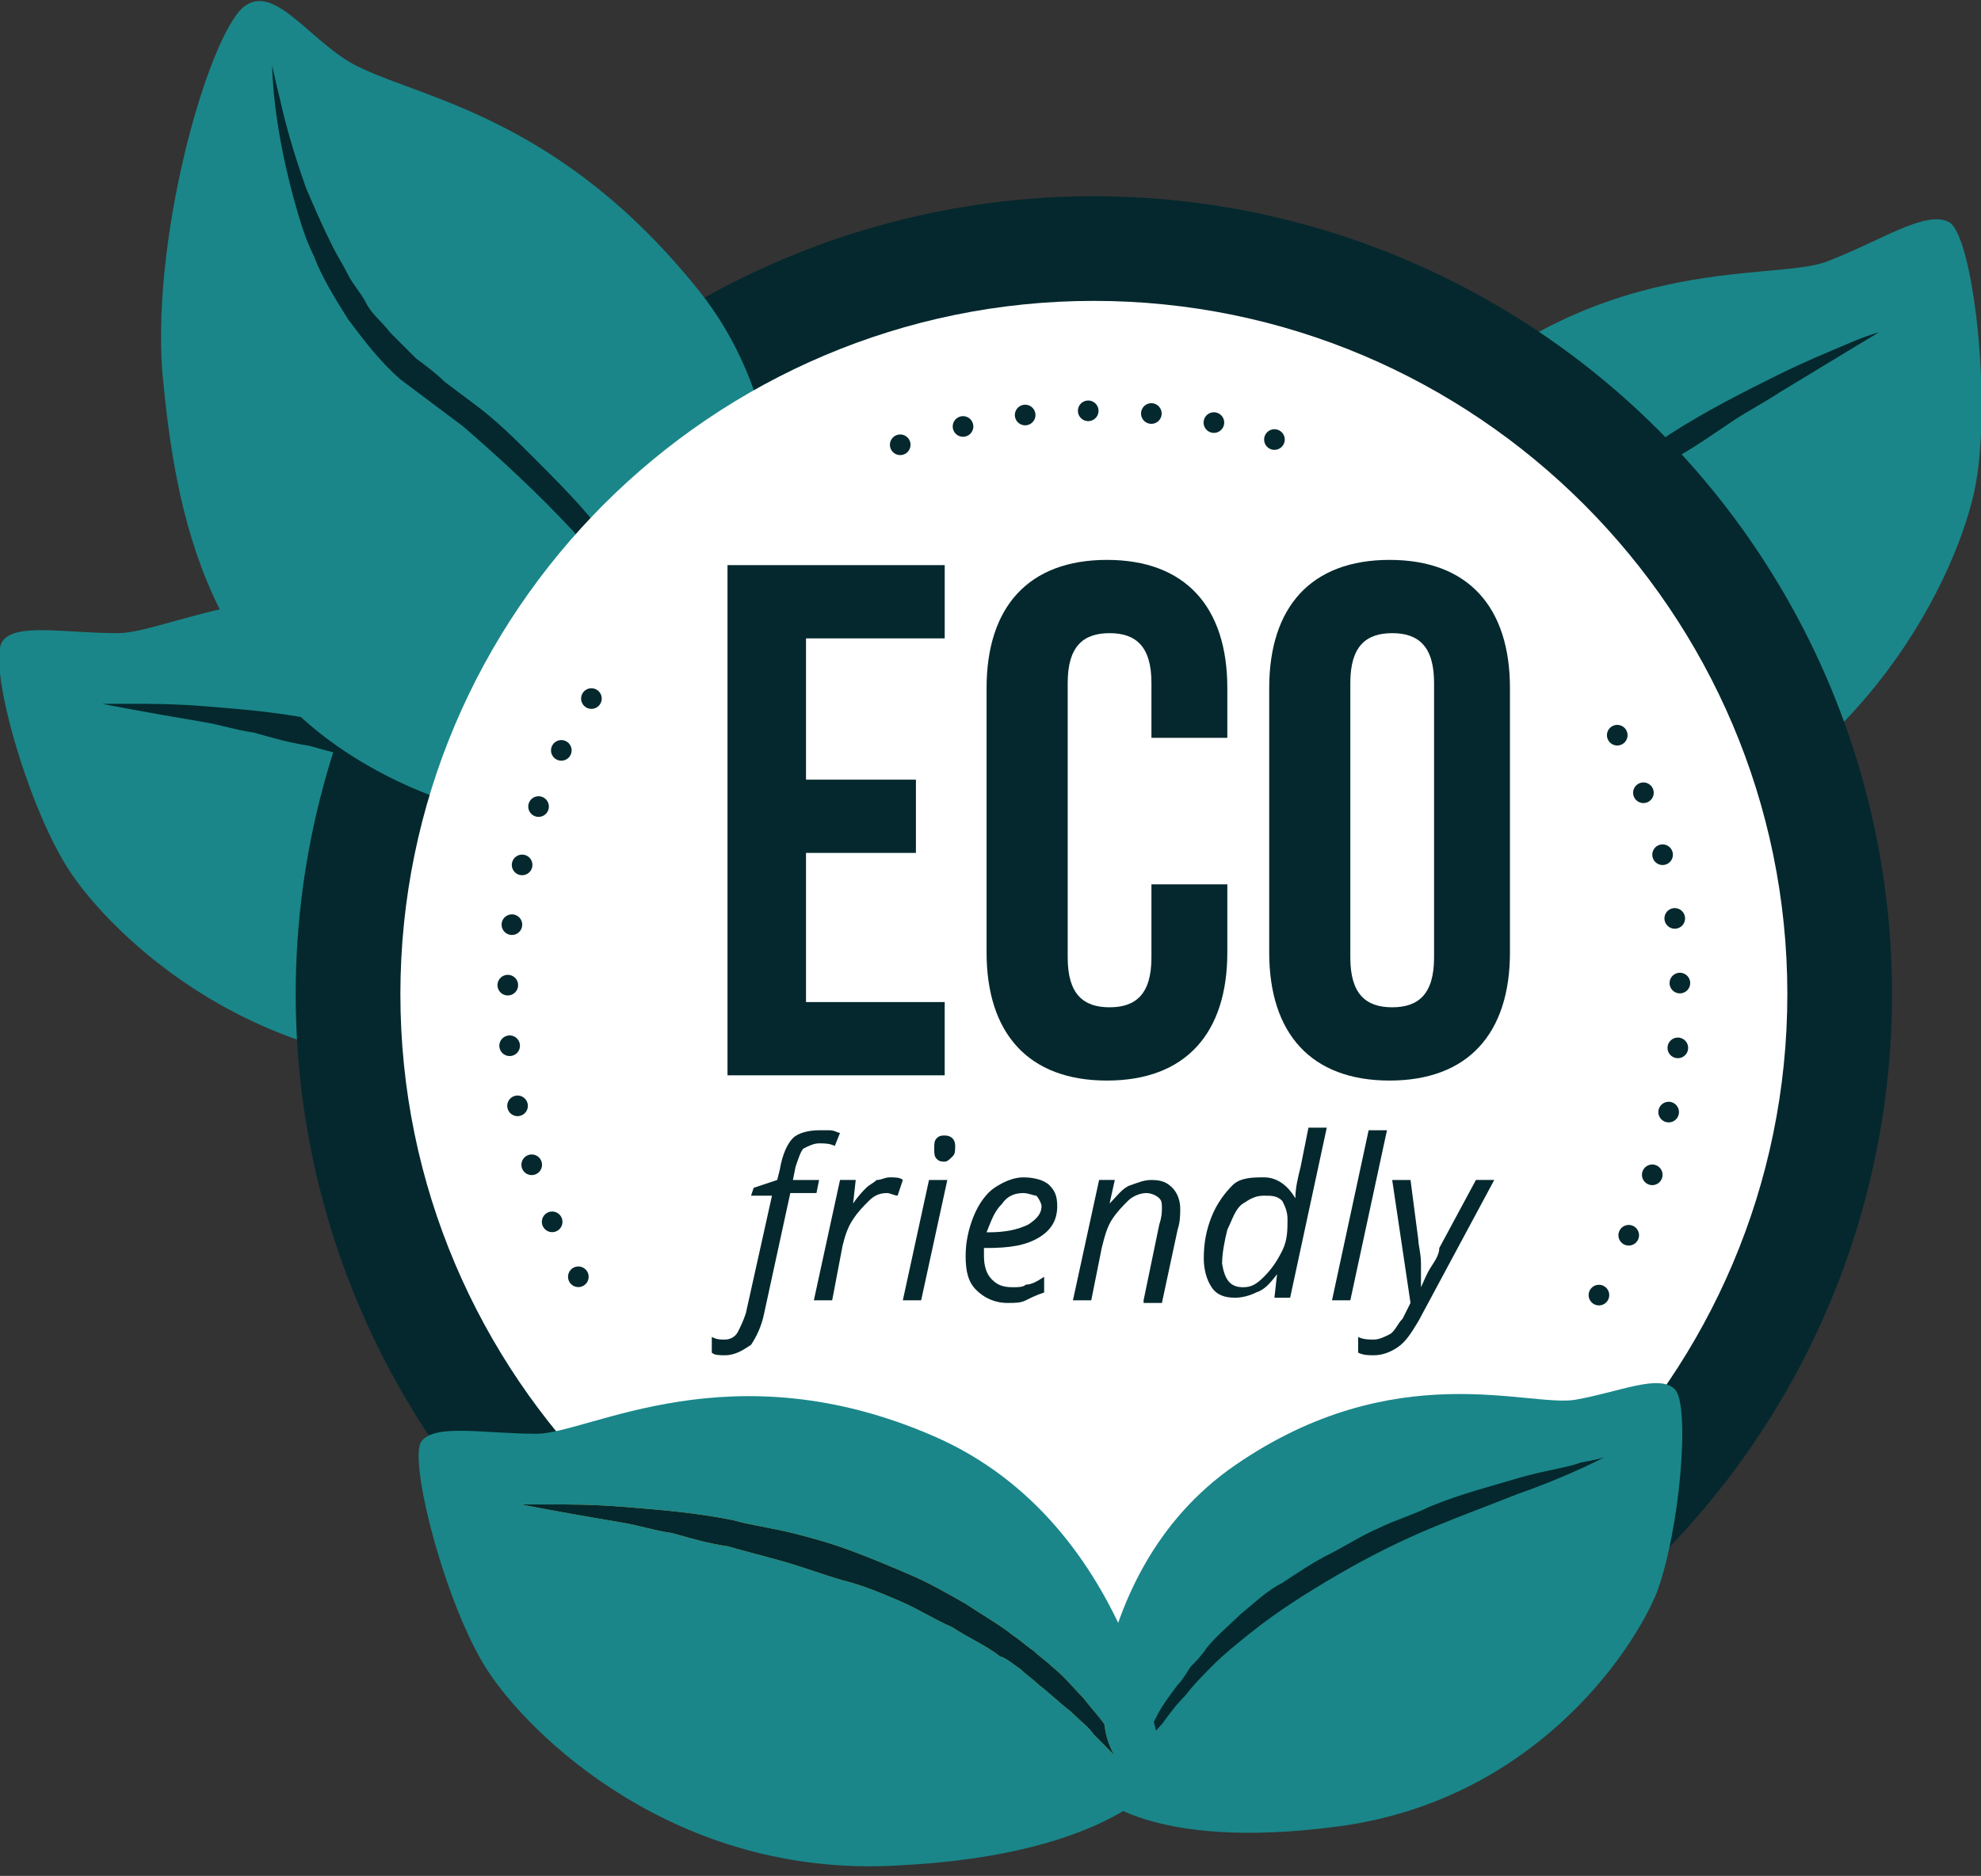 <?xml version="1.0" encoding="utf-8"?>
<!-- Generator: Adobe Illustrator 19.0.0, SVG Export Plug-In . SVG Version: 6.00 Build 0)  -->
<svg version="1.1" id="Слой_1" xmlns="http://www.w3.org/2000/svg" xmlns:xlink="http://www.w3.org/1999/xlink" x="0px" y="0px"
	 viewBox="0 0 75.7 71.7" enable-background="new 0 0 75.7 71.7" xml:space="preserve">
<rect x="0" y="0" width="75.7" height="71.7" fill="#333333" stroke="none"/>
<g id="XMLID_274_">
	<g id="XMLID_2269_">
		<g id="XMLID_349_">
			<path id="XMLID_352_" fill="#1A8689" d="M28.6,37.3c0,0-1-9.6-8.8-13S6.6,24.2,4.5,24.2c-2,0-3.9-0.4-4.4,0.3
				c-0.6,0.8,0.9,6.2,2.5,8.7c1.6,2.5,7.2,8,15.7,7.5C26.7,40.4,28.6,37.3,28.6,37.3z"/>
			<g id="XMLID_350_">
				<path id="XMLID_351_" fill="#04282D" d="M26.6,36.5c0,0-0.3-0.3-0.8-0.8c-0.2-0.3-0.5-0.5-0.9-0.9c-0.4-0.3-0.8-0.7-1.2-1
					c-0.2-0.2-0.5-0.4-0.7-0.6c-0.3-0.2-0.5-0.4-0.8-0.5c-0.5-0.4-1.2-0.7-1.8-1.1c-0.7-0.3-1.3-0.7-2-1c-0.7-0.3-1.4-0.6-2.2-0.8
					c-0.7-0.2-1.5-0.5-2.2-0.7c-0.7-0.2-1.5-0.4-2.2-0.6c-0.7-0.1-1.4-0.3-2.1-0.5c-0.7-0.1-1.3-0.3-1.9-0.4
					c-2.4-0.4-3.9-0.7-3.9-0.7s0.4,0,1.1,0c0.7,0,1.7,0,2.9,0.1c1.2,0.1,2.6,0.2,4.1,0.5c0.7,0.2,1.5,0.3,2.3,0.5
					c0.8,0.2,1.5,0.4,2.3,0.7c0.8,0.3,1.5,0.6,2.2,0.9c0.7,0.3,1.4,0.7,2.1,1.1c0.6,0.4,1.3,0.8,1.8,1.2c0.3,0.2,0.5,0.4,0.8,0.6
					c0.2,0.2,0.5,0.4,0.7,0.6c0.5,0.4,0.8,0.8,1.2,1.2c0.3,0.4,0.6,0.7,0.8,1C26.4,36.2,26.6,36.5,26.6,36.5z"/>
			</g>
		</g>
	</g>
	<g id="XMLID_2251_">
		<g id="XMLID_344_">
			<path id="XMLID_347_" fill="#1A8689" d="M50.4,33.4c0,0-2.9-10.3,3.7-17.1s13.6-5.5,15.7-6.3c2.1-0.8,3.8-2,4.7-1.5
				c0.9,0.6,1.6,6.7,1,10c-0.6,3.3-4.2,11.2-13.1,14.2C53.6,35.8,50.4,33.4,50.4,33.4z"/>
			<g id="XMLID_345_">
				<path id="XMLID_346_" fill="#04282D" d="M52.1,31.8c0,0,0.1-0.4,0.3-1.2c0.1-0.4,0.2-0.8,0.4-1.3c0.2-0.5,0.4-1.1,0.7-1.7
					c0.1-0.3,0.3-0.6,0.5-0.9c0.2-0.3,0.4-0.6,0.6-1c0.4-0.7,0.9-1.3,1.4-2c0.5-0.6,1.1-1.3,1.7-2c0.6-0.7,1.3-1.2,1.9-1.9
					c0.7-0.6,1.4-1.1,2.1-1.7c0.7-0.5,1.4-1,2.1-1.5c1.4-0.9,2.8-1.6,4-2.2c1.2-0.6,2.2-1,2.9-1.3c0.7-0.3,1.1-0.4,1.1-0.4
					s-1.5,0.9-3.8,2.3c-0.6,0.4-1.2,0.7-1.8,1.1c-0.6,0.4-1.3,0.9-2,1.3c-0.7,0.5-1.4,1-2,1.5c-0.7,0.5-1.4,1.1-2,1.6
					c-0.6,0.6-1.3,1.1-1.9,1.8c-0.6,0.6-1.2,1.2-1.7,1.8c-0.5,0.6-1,1.2-1.4,1.9c-0.2,0.3-0.4,0.6-0.6,0.9c-0.2,0.3-0.4,0.6-0.5,0.9
					c-0.4,0.6-0.6,1.1-0.9,1.6c-0.3,0.5-0.5,0.9-0.6,1.3C52.3,31.4,52.1,31.8,52.1,31.8z"/>
			</g>
		</g>
	</g>
	<g id="XMLID_2250_">
		<circle id="XMLID_2345_" fill="#04282D" cx="41.8" cy="38" r="30.5"/>
	</g>
	<g id="XMLID_2237_">
		<g id="XMLID_339_">
			<path id="XMLID_342_" fill="#1A8689" d="M27.9,30.9c0,0,4.9-12.2-1.2-19.8c-5.2-6.5-10.4-7.3-12.9-8.5C12,1.8,10.6-0.6,9.4,0.2
				C8.1,1,5.8,8.7,6.2,14.2c0.5,5.3,1.6,12.3,9.3,15.8C20.9,32.5,27.9,30.9,27.9,30.9z"/>
			<g id="XMLID_340_">
				<path id="XMLID_341_" fill="#04282D" d="M26.6,28.9c0,0,0-0.1,0-0.4c0-0.2-0.1-0.6-0.2-1c-0.1-0.4-0.3-0.9-0.5-1.5
					c-0.1-0.3-0.3-0.6-0.4-0.9c-0.2-0.3-0.3-0.6-0.5-0.9c-0.4-0.6-0.8-1.3-1.4-1.9c-0.5-0.7-1.1-1.3-1.7-2c-1.3-1.4-2.7-2.7-4.2-4
					c-0.4-0.3-0.8-0.6-1.2-0.9c-0.4-0.3-0.8-0.6-1.2-0.9c-0.8-0.7-1.4-1.5-2-2.3c-0.5-0.8-1-1.6-1.3-2.4c-0.4-0.8-0.6-1.6-0.8-2.3
					c-0.4-1.5-0.6-2.7-0.7-3.6c-0.1-0.9-0.1-1.4-0.1-1.4s0.1,0.5,0.3,1.3c0.2,0.9,0.5,2,1,3.4c0.3,0.7,0.6,1.4,1,2.2
					c0.2,0.4,0.4,0.7,0.6,1.1c0.2,0.4,0.5,0.7,0.7,1.1c0.2,0.4,0.6,0.7,0.9,1.1c0.3,0.3,0.6,0.6,1,1c0.4,0.3,0.8,0.6,1.1,0.9
					c0.4,0.3,0.8,0.6,1.2,0.9c0.8,0.6,1.5,1.3,2.2,2c0.7,0.7,1.4,1.4,2,2.1c0.6,0.7,1.2,1.5,1.7,2.2c0.5,0.7,0.9,1.4,1.3,2.1
					c0.2,0.3,0.3,0.7,0.5,1c0.1,0.3,0.2,0.6,0.3,0.9c0.2,0.6,0.3,1.1,0.4,1.6c0.1,0.4,0.1,0.8,0,1C26.6,28.8,26.6,28.9,26.6,28.9z"
					/>
			</g>
		</g>
	</g>
	<g id="XMLID_2232_">
		<path id="XMLID_2298_" fill="#FFFFFF" d="M41.8,64.5c-14.6,0-26.5-11.9-26.5-26.5c0-14.6,11.9-26.5,26.5-26.5
			c14.6,0,26.5,11.9,26.5,26.5C68.3,52.6,56.4,64.5,41.8,64.5z"/>
	</g>
	<g id="XMLID_2173_">
		<g id="XMLID_2329_">
			
				<line id="XMLID_2334_" fill="none" stroke="#04282D" stroke-width="0.788" stroke-linecap="round" stroke-miterlimit="10" x1="22.1" y1="48.8" x2="22.1" y2="48.8"/>
			
				<path id="XMLID_2333_" fill="none" stroke="#04282D" stroke-width="0.788" stroke-linecap="round" stroke-miterlimit="10" stroke-dasharray="0,2.318" d="
				M21.1,46.7c-1.1-2.6-1.7-5.5-1.7-8.6c0-3.8,0.9-7.4,2.6-10.5"/>
			
				<line id="XMLID_2332_" fill="none" stroke="#04282D" stroke-width="0.788" stroke-linecap="round" stroke-miterlimit="10" x1="22.6" y1="26.7" x2="22.6" y2="26.7"/>
		</g>
	</g>
	<g id="XMLID_2172_">
		<g id="XMLID_2318_">
			
				<line id="XMLID_2327_" fill="none" stroke="#04282D" stroke-width="0.788" stroke-linecap="round" stroke-miterlimit="10" x1="61.8" y1="28.1" x2="61.8" y2="28.1"/>
			
				<path id="XMLID_2320_" fill="none" stroke="#04282D" stroke-width="0.788" stroke-linecap="round" stroke-miterlimit="10" stroke-dasharray="0,2.48" d="
				M62.8,30.3c0.9,2.4,1.4,5.1,1.4,7.8c0,3.7-0.9,7.2-2.5,10.2"/>
			
				<line id="XMLID_2319_" fill="none" stroke="#04282D" stroke-width="0.788" stroke-linecap="round" stroke-miterlimit="10" x1="61.1" y1="49.5" x2="61.1" y2="49.5"/>
		</g>
	</g>
	<g id="XMLID_2171_">
		<g id="XMLID_2300_">
			
				<line id="XMLID_2309_" fill="none" stroke="#04282D" stroke-width="0.788" stroke-linecap="round" stroke-miterlimit="10" x1="34.4" y1="17" x2="34.4" y2="17"/>
			
				<path id="XMLID_2306_" fill="none" stroke="#04282D" stroke-width="0.788" stroke-linecap="round" stroke-miterlimit="10" stroke-dasharray="0,2.416" d="
				M36.8,16.3c1.6-0.4,3.3-0.6,5.1-0.6c2,0,3.9,0.3,5.7,0.7"/>
			
				<line id="XMLID_2303_" fill="none" stroke="#04282D" stroke-width="0.788" stroke-linecap="round" stroke-miterlimit="10" x1="48.7" y1="16.8" x2="48.7" y2="16.8"/>
		</g>
	</g>
	<g id="XMLID_364_">
		<g id="XMLID_427_">
			<path id="XMLID_433_" fill="#04282D" d="M30.8,29.8H35v2.8h-4.2v5.7h5.3v2.8h-8.3V21.6h8.3v2.8h-5.3V29.8z"/>
			<path id="XMLID_431_" fill="#04282D" d="M46.9,33.8v2.6c0,3.1-1.6,4.9-4.6,4.9s-4.6-1.8-4.6-4.9V26.3c0-3.1,1.6-4.9,4.6-4.9
				s4.6,1.8,4.6,4.9v1.9H44v-2.1c0-1.4-0.6-1.9-1.6-1.9s-1.6,0.5-1.6,1.9v10.5c0,1.4,0.6,1.9,1.6,1.9S44,38,44,36.6v-2.8H46.9z"/>
			<path id="XMLID_428_" fill="#04282D" d="M48.5,26.3c0-3.1,1.6-4.9,4.6-4.9c3,0,4.6,1.8,4.6,4.9v10.1c0,3.1-1.6,4.9-4.6,4.9
				c-3,0-4.6-1.8-4.6-4.9V26.3z M51.6,36.6c0,1.4,0.6,1.9,1.6,1.9s1.6-0.5,1.6-1.9V26.1c0-1.4-0.6-1.9-1.6-1.9s-1.6,0.5-1.6,1.9
				V36.6z"/>
		</g>
	</g>
	<g id="XMLID_294_">
		<g id="XMLID_511_">
			<path id="XMLID_529_" fill="#04282D" d="M27.7,51.8c-0.2,0-0.4,0-0.5-0.1v-0.6c0.2,0.1,0.3,0.1,0.5,0.1c0.2,0,0.4-0.1,0.5-0.3
				c0.1-0.2,0.2-0.4,0.3-0.7l1-4.5h-0.8l0.1-0.3l0.9-0.3l0.1-0.4c0.1-0.6,0.3-1,0.5-1.2s0.6-0.3,1-0.3c0.1,0,0.2,0,0.4,0
				c0.2,0,0.3,0.1,0.4,0.1l-0.2,0.5c-0.2-0.1-0.4-0.1-0.6-0.1c-0.2,0-0.4,0.1-0.6,0.2c-0.1,0.1-0.2,0.4-0.3,0.7l-0.1,0.5h1l-0.1,0.5
				h-1l-1,4.6c-0.1,0.5-0.3,0.9-0.5,1.2C28.4,51.6,28.1,51.8,27.7,51.8z"/>
			<path id="XMLID_527_" fill="#04282D" d="M34,45c0.2,0,0.4,0,0.5,0.1l-0.2,0.6c-0.1,0-0.3-0.1-0.4-0.1c-0.3,0-0.5,0.1-0.7,0.3
				c-0.2,0.2-0.4,0.4-0.6,0.7s-0.3,0.6-0.4,1l-0.4,2.1h-0.7l1-4.6h0.6L32.6,46h0c0.2-0.3,0.4-0.5,0.5-0.6c0.1-0.1,0.3-0.2,0.4-0.3
				C33.7,45.1,33.8,45,34,45z"/>
			<path id="XMLID_524_" fill="#04282D" d="M35.2,49.7h-0.7l1-4.6h0.7L35.2,49.7z M35.7,43.9c0-0.2,0-0.3,0.1-0.4
				c0.1-0.1,0.2-0.1,0.3-0.1c0.2,0,0.4,0.1,0.4,0.4c0,0.2,0,0.3-0.1,0.4s-0.2,0.2-0.3,0.2c-0.1,0-0.2,0-0.3-0.1S35.7,44.1,35.7,43.9
				z"/>
			<path id="XMLID_521_" fill="#04282D" d="M38.5,49.8c-0.5,0-0.9-0.2-1.2-0.5c-0.3-0.3-0.4-0.7-0.4-1.3c0-0.5,0.1-1,0.3-1.5
				c0.2-0.5,0.5-0.9,0.8-1.1s0.7-0.4,1.1-0.4c0.4,0,0.8,0.1,1,0.3c0.2,0.2,0.3,0.4,0.3,0.8c0,0.5-0.2,0.9-0.7,1.2
				c-0.5,0.3-1.1,0.4-2,0.4h-0.1l0,0.3c0,0.4,0.1,0.7,0.3,0.9c0.2,0.2,0.4,0.3,0.8,0.3c0.2,0,0.4,0,0.5-0.1c0.2,0,0.4-0.1,0.7-0.3
				v0.6c-0.3,0.1-0.5,0.2-0.7,0.3C39,49.8,38.8,49.8,38.5,49.8z M39.1,45.6c-0.3,0-0.6,0.1-0.8,0.4c-0.3,0.3-0.4,0.6-0.6,1.1h0.1
				c0.6,0,1.1-0.1,1.5-0.3c0.3-0.2,0.5-0.4,0.5-0.7c0-0.1-0.1-0.3-0.2-0.4C39.5,45.7,39.3,45.6,39.1,45.6z"/>
			<path id="XMLID_519_" fill="#04282D" d="M43.7,49.7l0.6-2.9c0.1-0.3,0.1-0.5,0.1-0.6c0-0.2,0-0.3-0.1-0.4
				c-0.1-0.1-0.3-0.2-0.5-0.2c-0.2,0-0.5,0.1-0.7,0.3c-0.2,0.2-0.4,0.4-0.6,0.7c-0.2,0.3-0.3,0.7-0.4,1.1l-0.4,2h-0.7l1-4.6h0.6
				L42.4,46h0c0.3-0.3,0.5-0.6,0.8-0.7c0.3-0.1,0.5-0.2,0.8-0.2c0.4,0,0.6,0.1,0.8,0.3s0.3,0.5,0.3,0.8c0,0.2,0,0.5-0.1,0.8
				l-0.6,2.8H43.7z"/>
			<path id="XMLID_516_" fill="#04282D" d="M48.3,45c0.5,0,0.9,0.3,1.2,0.8h0c0-0.4,0.1-0.8,0.2-1.2l0.3-1.5h0.7l-1.4,6.5h-0.6
				l0.1-0.9h0c-0.3,0.4-0.5,0.6-0.8,0.7c-0.2,0.1-0.5,0.2-0.8,0.2c-0.4,0-0.7-0.1-0.9-0.4s-0.3-0.7-0.3-1.1c0-0.6,0.1-1.1,0.3-1.6
				c0.2-0.5,0.5-0.9,0.8-1.2S47.9,45,48.3,45z M47.5,49.2c0.3,0,0.5-0.1,0.8-0.4c0.3-0.3,0.5-0.6,0.7-1c0.2-0.4,0.2-0.8,0.2-1.2
				c0-0.3-0.1-0.5-0.2-0.7c-0.2-0.2-0.4-0.2-0.7-0.2c-0.3,0-0.5,0.1-0.8,0.3s-0.4,0.6-0.6,1c-0.1,0.4-0.2,0.9-0.2,1.3
				C46.8,48.9,47,49.2,47.5,49.2z"/>
			<path id="XMLID_514_" fill="#04282D" d="M51.6,49.7h-0.7l1.4-6.5H53L51.6,49.7z"/>
			<path id="XMLID_512_" fill="#04282D" d="M53.2,45.1h0.7l0.3,2.3c0,0.2,0.1,0.5,0.1,0.9c0,0.4,0,0.7,0,0.9h0
				c0.1-0.2,0.2-0.5,0.4-0.8s0.3-0.5,0.3-0.7l1.4-2.6h0.7l-2.9,5.4c-0.3,0.5-0.5,0.8-0.8,1c-0.3,0.2-0.6,0.3-0.9,0.3
				c-0.2,0-0.4,0-0.6-0.1v-0.6c0.2,0.1,0.4,0.1,0.6,0.1c0.2,0,0.4-0.1,0.6-0.2c0.2-0.1,0.3-0.4,0.5-0.6l0.3-0.6L53.2,45.1z"/>
		</g>
	</g>
	<g id="XMLID_1999_">
		<g id="XMLID_330_">
			<path id="XMLID_333_" fill="#1A8689" d="M41.8,68.5c0,0-0.7-8.3,5.4-12.5c6.1-4.2,11.2-2.2,13-2.5c1.7-0.3,3.2-1,3.8-0.4
				c0.6,0.6,0.2,5.4-0.7,7.8c-1,2.4-4.8,7.9-12.1,8.9C43.8,70.8,41.8,68.5,41.8,68.5z"/>
			<g id="XMLID_331_">
				<path id="XMLID_332_" fill="#04282D" d="M43.3,67.5c0,0,0.1-0.3,0.4-0.9c0.1-0.3,0.3-0.6,0.5-1c0.2-0.4,0.5-0.8,0.8-1.2
					c0.2-0.2,0.3-0.4,0.5-0.7c0.2-0.2,0.4-0.4,0.6-0.7c0.4-0.5,0.9-0.9,1.3-1.3c0.5-0.4,1-0.9,1.6-1.2c0.6-0.4,1.2-0.8,1.8-1.1
					c0.6-0.3,1.2-0.7,1.9-1c0.6-0.3,1.3-0.5,1.9-0.8c1.2-0.5,2.4-0.8,3.4-1.1c1-0.3,1.9-0.4,2.4-0.6c0.6-0.1,0.9-0.2,0.9-0.2
					S60,56.4,58,57.1c-1,0.4-2.1,0.8-3.3,1.3c-1.2,0.5-2.4,1.1-3.6,1.8c-1.2,0.7-2.3,1.4-3.3,2.2c-0.5,0.4-1,0.8-1.4,1.2
					c-0.4,0.4-0.8,0.8-1.1,1.2c-0.4,0.4-0.6,0.7-0.9,1.1c-0.3,0.3-0.5,0.6-0.6,0.9C43.5,67.2,43.3,67.5,43.3,67.5z"/>
			</g>
		</g>
	</g>
	<g id="XMLID_1862_">
		<g id="XMLID_300_">
			<path id="XMLID_304_" fill="#1A8689" d="M44.5,67.9c0,0-1-9.6-8.8-13s-13.2-0.1-15.2-0.1c-2,0-3.9-0.4-4.4,0.3s0.9,6.2,2.5,8.7
				c1.6,2.5,7.2,8,15.7,7.5C42.6,70.9,44.5,67.9,44.5,67.9z"/>
			<g id="XMLID_302_">
				<path id="XMLID_303_" fill="#D1DD77" d="M42.6,67.1c0,0-0.3-0.3-0.8-0.8c-0.2-0.3-0.5-0.5-0.9-0.9c-0.4-0.3-0.8-0.7-1.2-1
					c-0.2-0.2-0.5-0.4-0.7-0.6c-0.3-0.2-0.5-0.4-0.8-0.5c-0.5-0.4-1.2-0.7-1.8-1.1c-0.7-0.3-1.3-0.7-2-1c-0.7-0.3-1.4-0.6-2.2-0.8
					c-0.7-0.2-1.5-0.5-2.2-0.7c-0.7-0.2-1.5-0.4-2.2-0.6c-0.7-0.1-1.4-0.3-2.1-0.5c-0.7-0.1-1.3-0.3-1.9-0.4
					c-2.4-0.4-3.9-0.7-3.9-0.7s0.4,0,1.1,0c0.7,0,1.7,0,2.9,0.1c1.2,0.1,2.6,0.2,4.1,0.5c0.7,0.2,1.5,0.3,2.3,0.5
					c0.8,0.2,1.5,0.4,2.3,0.7c0.8,0.3,1.5,0.6,2.2,0.9c0.7,0.3,1.4,0.7,2.1,1.1c0.6,0.4,1.3,0.8,1.8,1.2c0.3,0.2,0.5,0.4,0.8,0.6
					c0.2,0.2,0.5,0.4,0.7,0.6c0.5,0.4,0.8,0.8,1.2,1.2c0.3,0.4,0.6,0.7,0.8,1C42.3,66.7,42.6,67.1,42.6,67.1z"/>
			</g>
		</g>
	</g>
	<g id="XMLID_276_">
		<g id="XMLID_1853_">
			<path id="XMLID_2015_" fill="#04282D" d="M42.6,67.1c0,0-0.3-0.3-0.8-0.8c-0.2-0.3-0.5-0.5-0.9-0.9c-0.4-0.3-0.8-0.7-1.2-1
				c-0.2-0.2-0.5-0.4-0.7-0.6c-0.3-0.2-0.5-0.4-0.8-0.5c-0.5-0.4-1.2-0.7-1.8-1.1c-0.7-0.3-1.3-0.7-2-1c-0.7-0.3-1.4-0.6-2.2-0.8
				c-0.7-0.2-1.5-0.5-2.2-0.7c-0.7-0.2-1.5-0.4-2.2-0.6c-0.7-0.1-1.4-0.3-2.1-0.5c-0.7-0.1-1.3-0.3-1.9-0.4
				c-2.4-0.4-3.9-0.7-3.9-0.7s0.4,0,1.1,0c0.7,0,1.7,0,2.9,0.1c1.2,0.1,2.6,0.2,4.1,0.5c0.7,0.2,1.5,0.3,2.3,0.5
				c0.8,0.2,1.5,0.4,2.3,0.7c0.8,0.3,1.5,0.6,2.2,0.9c0.7,0.3,1.4,0.7,2.1,1.1c0.6,0.4,1.3,0.8,1.8,1.2c0.3,0.2,0.5,0.4,0.8,0.6
				c0.2,0.2,0.5,0.4,0.7,0.6c0.5,0.4,0.8,0.8,1.2,1.2c0.3,0.4,0.6,0.7,0.8,1C42.3,66.7,42.6,67.1,42.6,67.1z"/>
		</g>
	</g>
</g>
</svg>
